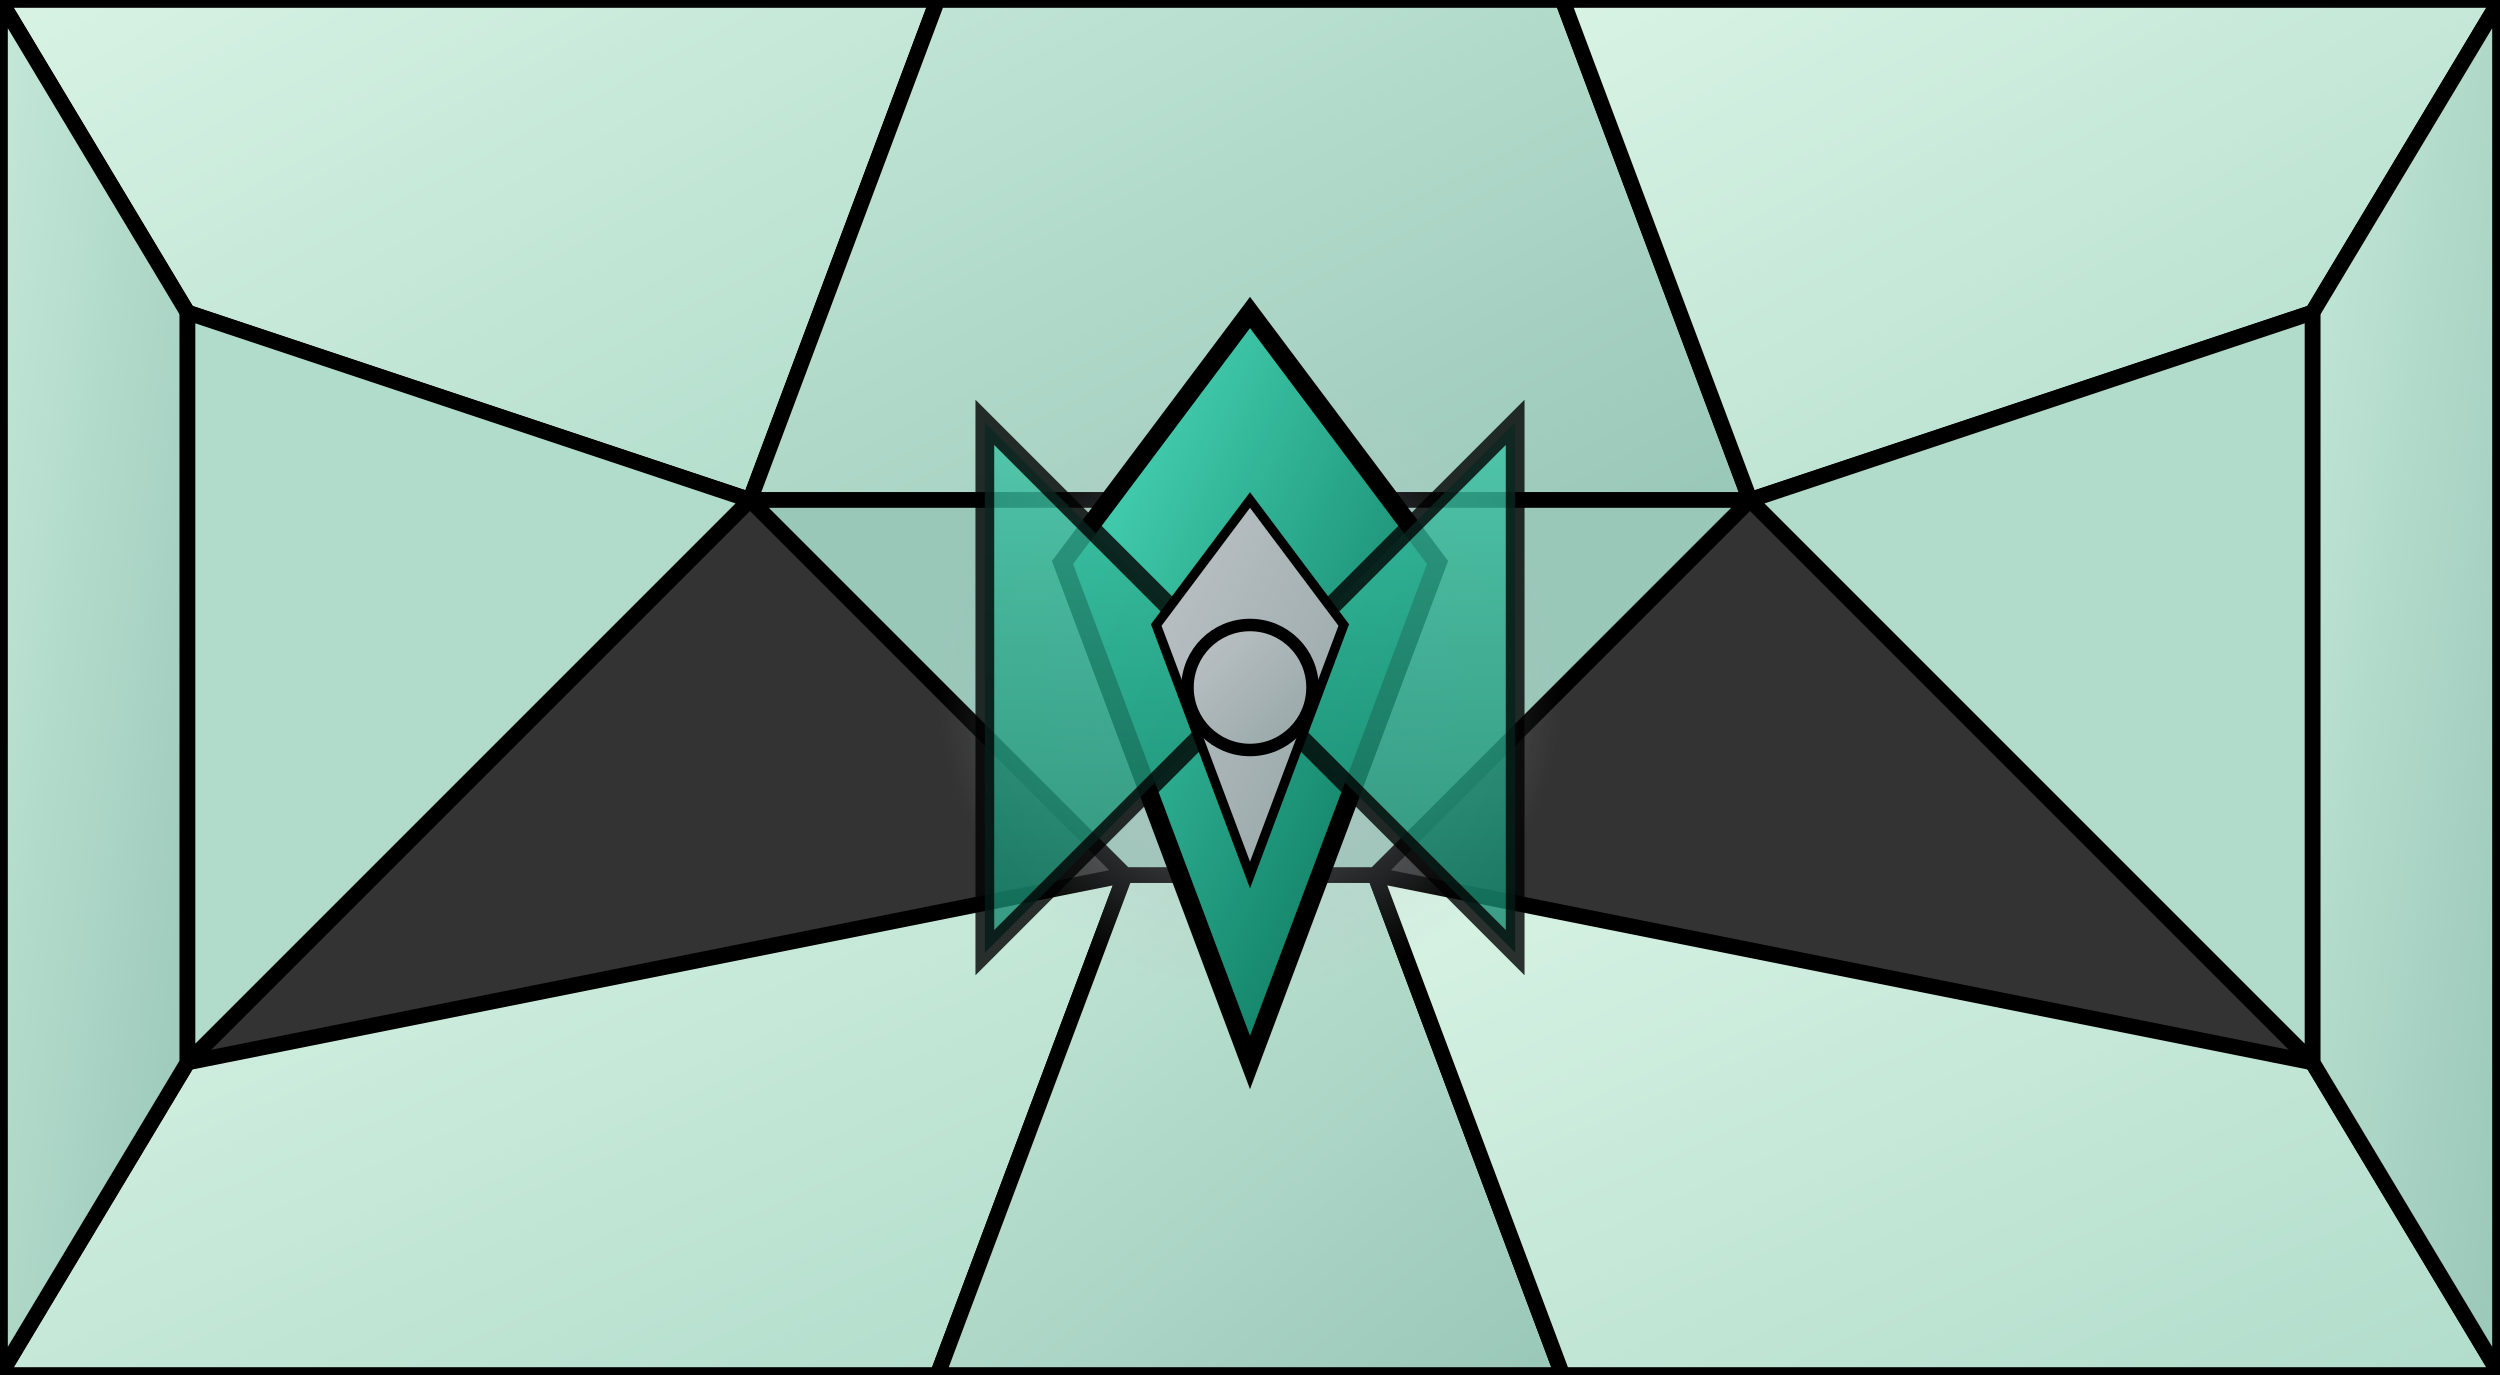 <svg width="100%" height="220px" viewBox="0 0 400 220" xmlns="http://www.w3.org/2000/svg" style="background-color: #0a0a0a;">
  <rect x="0" y="0" width="400" height="220" fill="#333333" stroke="none"/>
  <defs>
    <linearGradient id="eng-grad" x1="0%" y1="0%" x2="100%" y2="100%"><stop offset="0%" style="stop-color:#50E3C2;" /><stop offset="100%" style="stop-color:#00664E;" /></linearGradient>
    <linearGradient id="eng-accent-grad" x1="0%" y1="0%" x2="100%" y2="100%"><stop offset="0%" style="stop-color:#BDC3C7;" /><stop offset="100%" style="stop-color:#95A5A6;" /></linearGradient>
    <radialGradient id="eng-glow"><stop offset="0%" stop-color="#BDC3C7" stop-opacity="0.7"/><stop offset="100%" stop-color="#BDC3C7" stop-opacity="0"/></radialGradient>
    <linearGradient id="eng-glass-bg1" x1="0%" y1="0%" x2="100%" y2="100%"><stop offset="0%" style="stop-color:#D8F3E4;" /><stop offset="100%" style="stop-color:#B1DCCB;" /></linearGradient>
    <linearGradient id="eng-glass-bg2" x1="0%" y1="0%" x2="100%" y2="100%"><stop offset="0%" style="stop-color:#C4E8D9;" /><stop offset="100%" style="stop-color:#99C7B8;" /></linearGradient>
  </defs>
  <polygon points="0,0 150,0 120,80 30,50" fill="url(#eng-glass-bg1)" stroke="#000" stroke-width="2.5"/><polygon points="150,0 250,0 280,80 120,80" fill="url(#eng-glass-bg2)" stroke="#000" stroke-width="2.5"/><polygon points="250,0 400,0 370,50 280,80" fill="url(#eng-glass-bg1)" stroke="#000" stroke-width="2.5"/><polygon points="0,220 150,220 180,140 30,170" fill="url(#eng-glass-bg1)" stroke="#000" stroke-width="2.5"/><polygon points="150,220 250,220 220,140 180,140" fill="url(#eng-glass-bg2)" stroke="#000" stroke-width="2.5"/><polygon points="250,220 400,220 370,170 220,140" fill="url(#eng-glass-bg1)" stroke="#000" stroke-width="2.5"/><polygon points="0,0 30,50 30,170 0,220" fill="url(#eng-glass-bg2)" stroke="#000" stroke-width="2.5"/><polygon points="400,0 370,50 370,170 400,220" fill="url(#eng-glass-bg2)" stroke="#000" stroke-width="2.5"/><polygon points="30,50 120,80 30,170" fill="#B1DCCB" stroke="#000" stroke-width="2.5"/><polygon points="370,50 280,80 370,170" fill="#B1DCCB" stroke="#000" stroke-width="2.5"/><polygon points="120,80 280,80 220,140 180,140" fill="#99C7B8" stroke="#000" stroke-width="2.5"/>
  <circle cx="200" cy="110" r="50" fill="url(#eng-glow)" /><polygon points="200,50 230,90 200,170 170,90" fill="url(#eng-grad)" stroke="#000" stroke-width="3"/><polygon points="140,110 260,110 200,50 200,170" transform="rotate(45 200 110)" fill="url(#eng-grad)" stroke="#000" stroke-width="3" opacity="0.8"/><polygon points="200,80 215,100 200,140 185,100" fill="url(#eng-accent-grad)" stroke="#000" stroke-width="1.5"/><circle cx="200" cy="110" r="10" fill="url(#eng-accent-grad)" stroke="#000" stroke-width="2"/>
</svg>